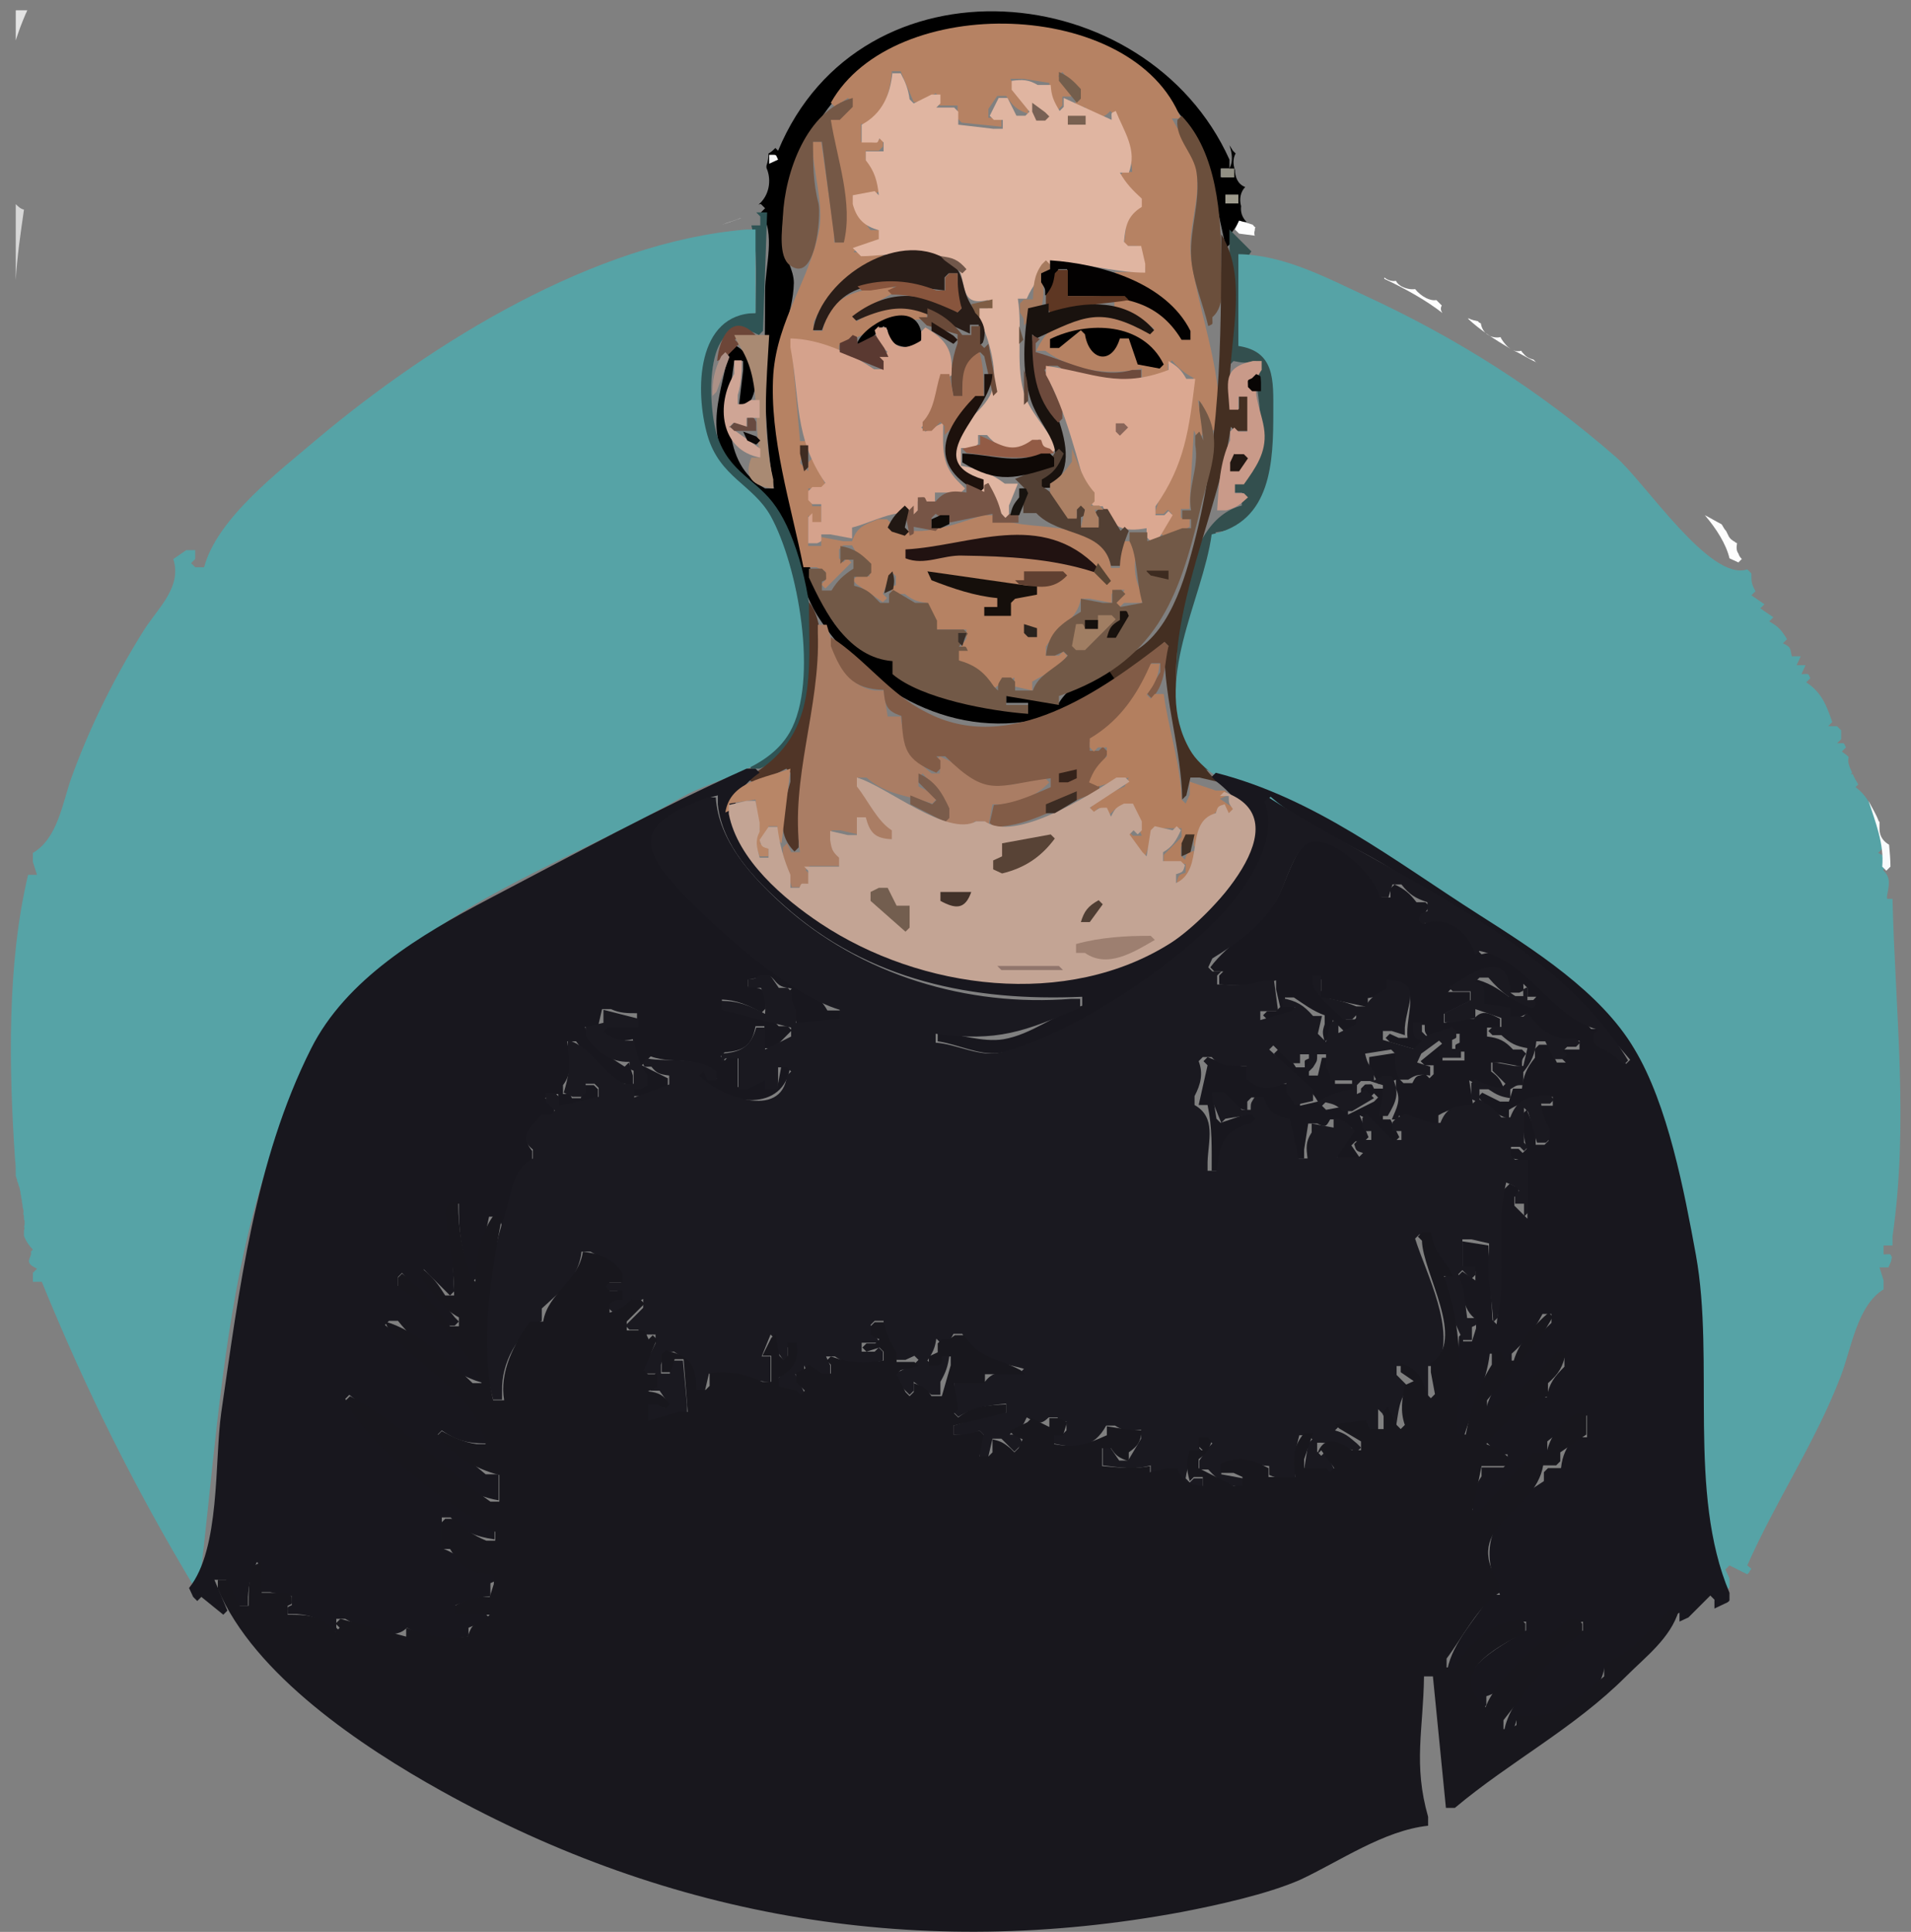 <?xml version="1.0" encoding="utf-8"?>
<!-- Generator: Adobe Illustrator 19.0.0, SVG Export Plug-In . SVG Version: 6.00 Build 0)  -->
<svg version="1.1" id="Layer_1" xmlns:rdf="http://www.w3.org/1999/02/22-rdf-syntax-ns#" xmlns:svg="http://www.w3.org/2000/svg"
	 xmlns="http://www.w3.org/2000/svg" xmlns:xlink="http://www.w3.org/1999/xlink" x="0px" y="0px" width="279px" height="282px"
	 viewBox="-14 335 279 282" style="enable-background:new -14 335 279 282;" xml:space="preserve">
<rect x="-14" y="335" width="279" height="282" fill="#808080" stroke="none"/>
<style type="text/css">
	.st0{fill:#E3E3E3;}
	.st1{fill:#B68263;}
	.st2{fill:#E0B5A1;}
	.st3{fill:#745E4C;}
	.st4{fill:#755846;}
	.st5{fill:#786155;}
	.st6{fill:#796151;}
	.st7{fill:#6B4F3C;}
	.st8{fill:#F5F5F5;}
	.st9{fill:#929084;}
	.st10{fill:#9E9B8D;}
	.st11{fill:#D7D7D7;}
	.st12{fill:#FAFAFA;}
	.st13{fill:#2F5455;}
	.st14{fill:#FDFDFD;}
	.st15{fill:#56A3A6;}
	.st16{fill:#334F4E;}
	.st17{fill:#442F22;}
	.st18{fill:#291D18;}
	.st19{fill:#71574A;}
	.st20{fill:#A67A5E;}
	.st21{fill:#030101;}
	.st22{fill:#5E3723;}
	.st23{fill:#88553D;}
	.st24{fill:#7F5D44;}
	.st25{fill:#19120E;}
	.st26{fill:#6A4A39;}
	.st27{fill:#6D4638;}
	.st28{fill:#22140F;}
	.st29{fill:#D5A28C;}
	.st30{fill:#644E3D;}
	.st31{fill:#A98A73;}
	.st32{fill:#5A3931;}
	.st33{fill:#6D4A3C;}
	.st34{fill:#AC9187;}
	.st35{fill:#A37055;}
	.st36{fill:#CFA595;}
	.st37{fill:#DBA891;}
	.st38{fill:#C99A89;}
	.st39{fill:#5F4538;}
	.st40{fill:#1D110C;}
	.st41{fill:#080504;}
	.st42{fill:#725947;}
	.st43{fill:#674A40;}
	.st44{fill:#886559;}
	.st45{fill:#0B0706;}
	.st46{fill:#925B45;}
	.st47{fill:#3F2C22;}
	.st48{fill:#523F33;}
	.st49{fill:#AB8064;}
	.st50{fill:#0F0906;}
	.st51{fill:#221813;}
	.st52{fill:#775546;}
	.st53{fill:#17130F;}
	.st54{fill:#211813;}
	.st55{fill:#0F0B08;}
	.st56{fill:#A4FEFF;}
	.st57{fill:#211211;}
	.st58{fill:#584433;}
	.st59{fill:#3A2B21;}
	.st60{fill:#150F0B;}
	.st61{fill:#604031;}
	.st62{fill:#3D2B20;}
	.st63{fill:#F9FBFC;}
	.st64{fill:#001E25;}
	.st65{fill:#503527;}
	.st66{fill:#18110D;}
	.st67{fill:#A07E63;}
	.st68{fill:#15100D;}
	.st69{fill:#AA7D64;}
	.st70{fill:#2A231E;}
	.st71{fill:#3A2F29;}
	.st72{fill:#825C47;}
	.st73{fill:#003D44;}
	.st74{fill:#B37F5F;}
	.st75{fill:#003137;}
	.st76{fill:#18171E;}
	.st77{fill:#B88667;}
	.st78{fill:#34221A;}
	.st79{fill:#7A5C4B;}
	.st80{fill:#C3A494;}
	.st81{fill:#3C2C23;}
	.st82{fill:#1A1920;}
	.st83{fill:#584336;}
	.st84{fill:#413126;}
	.st85{fill:#735E4F;}
	.st86{fill:#42322A;}
	.st87{fill:#4E3D33;}
	.st88{fill:#9D7F70;}
	.st89{fill:#90756C;}
	.st90{fill:#18171D;}
	.st91{fill:#006D72;}
	.st92{fill:#002930;}
	.st93{fill:#413F3E;}
</style>
<path class="st0" d="M-10.2,336.9c0.1-0.1,0.1-0.3,0.2-0.4h-1.7v4.4C-11.3,339.6-10.8,338.3-10.2,336.9z"/>
<path d="M167.2,365.1c-0.3-1-0.1-2.1,0.6-2.8c-1.1-0.4-1.5-1.5-1.5-2.5c-0.3-0.8-0.3-1.7,0.1-2.4c-0.1-0.1-0.3-0.3-0.4-0.4
	c-0.2-0.3-0.3-0.5-0.5-0.8c0.6,1.8,0.6,3.5-1.3,4.7v-1.3h1.3v-1.3c-12.1-26.8-53.8-30.4-65.9-1.3l-0.4-0.4c-0.3,0.3-0.6,0.6-1,0.8
	c0,0.6-0.1,1.2-0.3,1.8c0,0.1,0,0.2,0,0.3c0.8,1.8,0.4,4.1-1.2,5.4c0.1-0.1,0.3-0.1,0.4-0.1l0.6,0.6l-0.6,0.6
	c2.2,3,0.6,7.9,0.6,11.5c0,9.5-0.4,19.3,1.3,28.8h-1.3c-6.6-3.6-5.4-12.6-4.5-18.6h1.3v1.3l-0.6,5.1h1.3c2.2-2.9,1-7.8-2.6-9
	c-1.1,7.4-4.4,12.9,1,19.8c1.7,2.2,4.8,2.6,6.1,5.2c2.4,4.7,2.8,10.1,5.6,14.7c7.2,11.3,20.4,18.6,33.9,14.8c3.6-1,6.3-3.7,9.7-5.2
	v-1.3l-0.6-0.6h-1.3c-2.3,1.3-5.1,2.9-6.4,5.1h-1.3c-2.2-0.9-4.1-1.2-6.4-1.3v1.3h3.2v1.3c-5-0.7-18.2-2.3-19.8-7.7
	c-12.3-1.7-12.7-17.9-14.7-26.6c-1.1-4.9-2.9-9.1-2.6-14.3c0.3-4.7,2.8-9.4,2.9-14c0-2-1.4-3.8-1.6-5.8c-0.4-5.3,1.3-10.6,3.8-15.2
	c10.4-20.4,38.3-21.1,52.9-5.1c5.5,6,6.2,13.4,8,21l0.6-0.6v-1.3l1.3-1.9h1.1C167.3,366.7,167.1,365.9,167.2,365.1z"/>
<path class="st1" d="M107.3,350l0.6,0.6l1.9-1.3l0.6,0.6l-3.2,2.6v1.3c0.6,5.8,3,10.9,1.9,16.6h-1.3v-1.3l-1.9-13.4h-1.3
	c0,4,1.7,9.1,1,12.8c-1.4,7.4-6.1,13.1-6.7,21.1c-0.6,9.3,2.6,19.1,4.4,28.2h1.9l1.3,0.6v1.3l-0.6,0.6l0.6,0.6l3.8-3.8l-0.6-0.6
	l-0.6,0.6l-0.6-0.6v-1.3l0.6-0.6h1.3l2.6,4.5h-1.9l-0.6,0.6l0.6,0.6l3.8,2.6l0.6-0.6l-0.6-0.6l1.3-3.2l0.6,0.6v1.3
	c-0.8,0.4-0.6,0.1-0.6,1.3h1.9c1.2,0.9,1.7,1.1,3.2,1.3v1.3l1.3,2.6h1.3h3.2v1.3l-1.3,1.9v1.3l0.6,0.6c2.2,0.7,3.2,1.9,4.5,3.8
	l0.6-0.6l2.6-1.3v1.3l2.6,0.6v-1.3c2-1.2,3.8-1.8,5.1-3.8l-0.6-0.6l-0.6,0.6h-1.9v-1.3c1.6-2.7,4.6-3.9,5.1-7h1.3l3.2,0.6v-1.3
	l0.6-0.6h1.3l-1.3,1.9l0.6,0.6l0.6-0.6h2.6v-1.3c-1.4-2.9-1.1-4.6-0.6-7.7h-1.3h-1.3v1.3v2.6h-1.3c-1-8.1-13.1-4.7-17.3-7.7h-1.3
	c-4.1,1.2-10.8,4.2-14.1,0.6h-1.3c-2,0.8-3.1,1.1-3.8,3.2h-1.3l-3.2-0.6v1.3h-1.9v-1.3v-3.2l0.6,1.3h1.3v-1.3v-1.3h-1.3l-0.6-2.6
	h1.9l0.6-0.6l-1.9-3.8l-0.6,0.6v1.3l-0.6-0.6l-0.6-0.6c0.3-1.3,0.4-1.6,1.3-2.6c-0.4-0.8-0.1-0.6-1.3-0.6l-1.3-14.7h1.3
	c3,0.4,5.5,2.1,8.3,3.2l0.6-0.6l-0.6-0.6h-2.6v-1.3c4.7-2,7.5-3.8,12.8-3.8V380c-3.8-1.2-6.9-0.2-10.2,1.9l-0.6-0.6l0.6-0.6l5.8-3.2
	l-0.6-0.6c-4.9,0.2-9.2,1.1-10.2,6.4h-1.3V382c2.9-6,5.9-7.8,12.2-9l-0.6-0.6l-5.8-0.6l0.6-0.6l3.2-1.3v-1.3h-1.3
	c-1.3-1.7-2.2-2.9-2.6-5.1h1.9h1.3l0.6-0.6v-1.3c-0.4-1.5-0.8-2.2-1.9-3.2V357h1.9l0.6-0.6v-1.3l-1.3,0.6h-1.9v-1.3v-1.3h1.9
	c1.5-2.5,2.4-4.7,2.6-7.7h1.3l1.9,4.5h1.3l1.9-1.3l0.6,0.6l-0.6,0.6l0.6,0.6h2.6v1.9l0.6,0.6l5.8,0.6v-1.3h-1.9v-1.3l1.3-1.9h1.3
	c1,1.5,1.5,2,3.2,2.6v-1.3c-1.2-1.3-1.9-2.3-2.6-3.8h1.9l3.8,0.6v1.3c-0.1,1.3,0.3,1.6,1.3,2.6l0.6-0.6v-1.3h1.3V348l-1.9-1.9
	l0.6-0.6c1.5,1.8,2.1,2.8,1.9,5.1h1.3c1.3,1.3,2.4,2.2,3.8,0.6l0.6,0.6v1.3c2,2,2.4,4.2,2.6,7h-1.3l-0.6,0.6l3.2,3.8l-0.6,0.6h-1.3
	l-0.6,5.8h1.9l0.6,0.6v1.3c0.6,1,0.6,0.8,0.6,1.9h-1.3h-3.2l0.6,0.6c4.8,2,7.8,3.4,10.2,8.3l-0.6,0.6l-0.6-0.6
	c-2.3-3.8-5.2-5.1-9.6-5.1v1.3c2.3,0.7,3.9,1.7,5.8,3.2l-0.6,0.6c-5.6-4.2-13.2-4.7-16.6,2.6h1.3c4,2.9,9.3,3.7,14.1,2.6v1.3
	l3.8-0.6v-1.3l0.6-0.6c1,1.2,1.9,1.9,3.2,2.6l-0.6,0.6c1,7.9-3.2,12-5.1,19.2h1.3l0.6-0.6l0.6,0.6l-1.9,2.6l0.6,0.6h1.3l2.6-1.3
	v-1.3h-1.3v-1.3h1.3v-1.3l0.6-10.2l0.6,1.3l0.6-0.6v-1.3l-0.6-3.8l0.6,0.6l1.3,3.8h1.3v-1.3c0-8.4-3-15.7-4.2-23.7
	c-0.6-4.2,1.4-8.4,0.8-12.8c-0.4-2.9-2.3-5.2-3.6-7.7h1.3C151.5,334.7,116.4,333.8,107.3,350z"/>
<path class="st2" d="M116.3,345.5c-0.3,3.3-1.5,6.1-4.5,7.7v1.3v1.3h1.3c1.2,0,0.9,0.2,1.3-0.6l0.6,0.6v1.3h-2.6v1.3
	c1.3,1.6,1.7,3.1,1.9,5.1l-0.6-0.6l-3.2,0.6v1.3c0.6,2.2,1.7,3.2,3.8,3.8v1.3l-3.8,1.3l0.6,0.6l0.6,0.6c3.8,0,9.2-1.3,12.7,0.4
	c3.7,1.7,0.6,7.2,5.8,6l0.6,0.6l-0.6,0.6h-1.3v1.3c1.4,2.9,3.2,8.5,1.6,11.5c-1.7,3.1-5.4,4.4-5.4,8.3c0.1,3.3,5.9,6.5,7.6,9.6
	l0.6-0.6v-1.3l1.3-3.2h-1.9c-2-1.5-3.8-2.2-6.4-2.6v-1.3v-1.3h1.9l0.6-0.6v-1.3h1.3c2.5,2.9,4.5,2.4,7.7,0.6v1.3c1.2,0,1,0,1.9,0.6
	l0.6-0.6c-1.3-2.8-4.2-5.4-4.9-8.4c-1.1-4.2-0.1-9-0.8-13.4h1.3c3.6-8.1,9.5-3.8,17.3-3.8v-1.3l-0.6-2.6h-1.9l-0.6-0.6
	c0.2-2.3,0.5-3.8,2.6-5.1V364c-1.3-1.2-2.3-2.2-3.2-3.8h1.3c1.3-3.3-0.7-6-1.9-9c-0.8,0.4-0.6,0.1-0.6,1.3l-7-3.2v1.3l-0.6,0.6
	c-0.9-1.5-1.2-2.2-1.3-3.8h-1.9c-1.4-0.8-2.2-0.8-3.8-0.6v1.3l2.6,3.2l-0.6,0.6h-1.3l-1.3-2.6h-1.3l-1.3,2.6l0.6,0.6h1.3v1.3H131
	l-5.1-0.6v-1.9l-0.6-0.6h-2.6l0.6-0.6v-1.3H122l-2.6,1.3l-0.6-0.6c-0.2-1.5-0.6-2.5-1.3-3.8H116.3z"/>
<path class="st3" d="M140.6,345.5v1.3l2.6,3.2l0.6-0.6V348C142.7,346.8,142.1,346.2,140.6,345.5z"/>
<path class="st4" d="M104.7,355.7h1.3l1.9,14.7h1.3c1.4-5.8-1-12.2-1.9-17.9h1.3l1.9-1.9v-1.3c-6.7,1.8-9.9,10.8-10.2,17.3
	c-0.1,1.9-0.7,5.8,1,7.1c3.8,2.9,4.6-7.2,4.2-9C104.7,361.7,104.7,358.8,104.7,355.7z"/>
<path class="st5" d="M136.7,350v1.3l0.6,1.3h1.3l0.6-0.6l-0.6-0.6L136.7,350z"/>
<path class="st6" d="M141.9,351.9v1.3h2.6v-1.3H141.9z"/>
<path class="st7" d="M158.5,351.9l-0.6,0.6c-0.3,2.8,2.4,4.9,2.8,7.7c0.6,4.2-1,8.1-0.8,12.2c0.1,3.2,1.8,7.1,2.5,10.2
	c0.8-0.4,0.6-0.1,0.6-1.3c2-1.7,1.3-5.2,1.3-7.7C164.3,366.5,163.7,357.3,158.5,351.9z"/>
<path class="st8" d="M98.3,357.6v1.3l1.3-0.6C99.2,357.5,99.5,357.6,98.3,357.6z"/>
<path class="st9" d="M164.3,359.6v1.3h1.9v-1.3H164.3z"/>
<path class="st10" d="M164.9,363.4v1.3h1.9v-1.3H164.9z"/>
<path class="st11" d="M-11.7,364.8v11.1c0.2-3.5,0.7-6.8,1.2-10.3C-11,365.5-11.4,365.1-11.7,364.8z"/>
<path class="st12" d="M94.2,366.8c-0.1,0.1-1.3,0.5-2.8,1C92.4,367.4,93.3,367.2,94.2,366.8C94.3,366.8,94.2,366.8,94.2,366.8z"/>
<path class="st13" d="M96.4,366l0.6,0.6v1.3h-1.3c1,4.2,0.6,8.5,0.6,12.8h-1.3c-8.2,0.3-7.4,13.4-5.6,19.2c1.8,5.7,5.8,6.3,8.6,10.4
	c5.7,8.3,8.5,30.8-2.4,35.6v1.3h1.3c11.6-4.5,8.3-29.8,2.4-38.2c-2.8-4.1-6.8-4.9-8.6-10.4c-1.5-4.8-1.9-18.9,6.1-14.7l0.6-0.6
	l0.6-17.3H96.4z"/>
<path class="st14" d="M169.2,368.6L169.2,368.6c0-0.2,0-0.3,0.1-0.4c-0.2-0.1-0.3-0.3-0.4-0.4c-0.6-0.2-1.3-0.4-2-0.6l-0.6,1.3
	l0.6,0.6c0.7,0.1,1.5,0.2,2.3,0.3C169.1,369.2,169.1,368.9,169.2,368.6z"/>
<path class="st14" d="M206.1,385.6c-0.4-0.4-0.7-0.8-1-1.3v-0.1c-1.3,0.3-2.7-0.5-2.9-2c-0.2-0.1-0.3-0.1-0.4-0.3
	c-0.4-0.1-1-0.2-1.3-0.4c-0.1,0-0.1,0-0.2,0c1.8,1.7,4,3.1,6.2,4.4C206.4,385.8,206.2,385.7,206.1,385.6z"/>
<path class="st14" d="M196.6,380.7L196.6,380.7c-0.3-0.4-0.3-0.8-0.1-1.1c-0.3-0.3-0.5-0.5-0.8-0.8c-0.5,0.1-1.1-0.1-1.5-0.3
	c-0.6-0.3-1.2-0.8-1.6-1.3c-0.7,0.1-1.4-0.1-2-0.4c-0.3-0.2-0.6-0.4-0.8-0.8c-0.6,0.1-1.2-0.1-1.7-0.5c0,0.1,0,0.1,0,0.2
	C191.3,377.2,194.3,378.9,196.6,380.7z"/>
<path class="st14" d="M239.6,414.3c-0.1-0.1-0.3-0.1-0.3-0.2c-0.4-0.2-0.8-0.5-1-1c-0.1-0.2-0.2-0.4-0.3-0.6
	c-0.3-0.3-0.4-0.6-0.6-0.9l-0.1-0.1c-0.8-0.4-1.6-0.9-2.4-1.3c1.7,2,3.1,4.2,3.6,6.3l1.3,0.6l0.5-0.5c-0.3-0.3-0.4-0.5-0.5-0.8
	C239.5,415.4,239.5,414.9,239.6,414.3z"/>
<path class="st14" d="M206.9,386.1c1.2,0.6,2.4,1.3,3.6,1.9l0,0c-0.3-0.1-0.4-0.3-0.6-0.5c-0.4-0.1-1-0.3-1.4-0.8
	c-0.2-0.2-0.3-0.3-0.4-0.5C207.7,386.3,207.3,386.3,206.9,386.1z"/>
<path class="st15" d="M98.5,410.3c-2.6-4.6-7.4-5.6-9.2-11.7c-1.9-6.6-1.6-17.8,7-17.9v-12.2h-1.3C72.8,370.3,49.1,385,32.4,399
	c-5.5,4.7-14.7,11.6-16.6,18.8h-1.3l-0.6-0.6l0.6-0.6v-1.3h-1.3l-1.9,1.3c1.3,4.1-2.2,7.1-4.3,10.4c-4.2,6.7-7.9,14.1-10.6,21.6
	c-1.3,3.7-2,8.8-5.6,10.9v1.3l0.6,1.9h-1.3c-3.1,13-2.8,28.3-1.9,41.6c0.1,0.6,0.1,1.5,0.1,2.4c0.1,0.1,0.1,0.2,0.1,0.3
	c0.1,0.1,0.1,0.3,0.1,0.4c0.1,0.2,0.2,0.4,0.2,0.6c0.1,0.2,0.2,0.4,0.2,0.7c0.1,0.2,0.1,0.4,0.1,0.6c0.1,0.2,0.1,0.4,0.1,0.6
	c0.1,0.2,0.1,0.4,0.1,0.6c0.1,0.3,0.1,0.5,0.1,0.7c0.1,0.3,0.2,0.6,0.1,1c0.1,0.2,0.1,0.4,0.1,0.6c0,0.1,0,0.1,0,0.2
	c0.1,0.1,0.1,0.2,0.1,0.3c0,0.1,0,0.1,0,0.2c0,0.1,0,0.1,0,0.1c0,0.2,0,0.3-0.1,0.4c0.1,0.2,0.1,0.4,0,0.6c0,0.1,0,0.2,0,0.3
	c0,0.1,0,0.3,0,0.4c0,0.1,0,0.1,0,0.1c0.3,0.8,0.8,1.5,1.3,2l-0.3,0.3c0.1,0.3,0,0.6-0.2,1c0,0.1,0,0.2-0.1,0.3
	c0.1,0.6,0.3,0.7,1.2,1.2l-0.6,0.6v1.3h1.3c6.5,15.9,13.5,30,22.4,44.8l0.6-0.6c3.7-29.5,4.3-69.8,28.2-90.8
	c11.8-10.4,28.7-16.3,42.2-24.1c5.1-2.9,12.5-3.8,15.8-9.5C105.6,434.4,102.5,417.5,98.5,410.3z"/>
<path class="st16" d="M165.5,368.5v19.8l0.6-0.6c1.4,0.3,1.8,0.3,3.2,0l0.6,0.6l-1.3,0.6v1.3l0.6-0.6c1,5.9,2,11.9-3.2,16v1.3h1.3
	l0.6,0.6c-0.8,0.4-0.6,0.1-0.6,1.3c-9.2,2.3-9.7,20-9.6,28.2c0,4.9,0.8,10,6.4,10.9l-0.6-0.6c-9.9-10.9-1-22.5,0-34.6
	c9.2-1,9-10.8,9-17.9c0-4.6,0.6-9.2-5.1-9.6v-1.3c0-3.7-1-9.1,1.3-12.2l-0.6-0.6L165.5,368.5z"/>
<path class="st17" d="M164.3,369.2c0,15.9-0.1,31.2-4.4,46.7c-1.7,6.3-4.7,14.7-12.2,15.4v1.3l1.3,1.9c3.1-1.2,4.9-3.4,7-5.8
	l0.6,0.6l-0.6,0.6c0,7.5,2.5,14.6,2.6,21.8l0.6-0.6l0.6-2.6h1.3l2.6,0.6l-0.6-0.6c-12.6-13.7,0.5-35.4,2.6-51.2l0.6,0.6h1.9v-1.3
	v-3.8h-1.3v1.9h-1.3v-1.3C165,385.8,168.6,376.1,164.3,369.2z"/>
<path class="st18" d="M104.7,383.2h1.3c3-8.8,10.9-6.6,17.9-5.8v-1.9l0.6-0.6h1.3v1.3c-0.2,1.7-0.1,2.3,0.6,3.8l-0.6,0.6
	c-5.2-3.3-10.4-3.3-15.4,0.6l0.6,0.6c7.6-3.5,9.5-1.2,16.6,1.9v-1.3h1.3v3.2l0.6-0.6c1-2.8-1.2-4.1-2.2-6.4
	c-0.9-1.9-0.6-3.8-2.4-5.2C117.9,367.9,105.9,375.5,104.7,383.2z"/>
<path class="st15" d="M261.5,465.8c0.3-1.7,0.6-2.7-0.6-3.8l0.6-0.6c-0.3-1.3-0.1-1.3-1.3-1.9l0.6-0.6c-0.1-0.7-0.2-1.4-0.4-2.2
	c0-0.1,0-0.1,0-0.1c-0.5-2.6-1.4-5.2-3.5-6.7l0.4-0.4c-0.3-0.5-0.6-1-0.8-1.5h-0.3l0.2-0.2c-0.1-0.3-0.3-0.6-0.4-1
	c-0.2-0.5-0.2-0.9-0.1-1.3c-0.3-0.3-0.6-0.5-1-0.8l0.6-0.6c-0.4-0.8-0.1-0.6-1.3-0.6l0.6-0.6v-1.3l-0.6-0.6h-1.3l0.6-0.6
	c-0.8-2.4-1.6-4.4-3.8-5.8l0.6-0.6c-0.4-0.8-0.1-0.6-1.3-0.6l0.6-1.3h-1.3l0.6-1.3h-1.3c-0.3-1.3-0.1-1.3-1.3-1.9l0.6-0.6
	c-0.8-1.3-1.2-1.8-2.6-2.6l0.6-0.6l-1.9-1.3l0.6-0.6l-1.9-1.3l0.6-0.6c-0.6-1.1-0.6-1.3-0.6-2.6l-0.6-0.6
	c-5.4,1.9-15-12.8-19.2-16.4c-11.1-9.7-23.1-17.3-36.5-23.5c-5.8-2.7-12-6-18.6-6.1v13.4c5.4,0.8,5.1,5.1,5.1,9.6
	c0,7.2-0.2,16.1-9,17.9c-1.3,9.6-8.8,21.6-3.2,31.4c3.3,5.9,16.4,9.5,22.4,12.4c10.9,5.4,22.1,13.6,31.4,21.5
	c4.1,3.5,8.8,7.2,11.2,12.2c8.1,16.8,8.1,35.1,9.9,53.1c0.6,6.3-0.3,18.6,3.3,23.7l0.6-0.6v-1.3l-0.6-1.3l0.6-0.6l2.6,1.3l0.3-0.3
	c0,0,0,0,0-0.1c0.1-0.1,0.2-0.3,0.3-0.4l-0.6-0.5c4.1-9.3,9.9-17.9,13.6-27.5c1.6-4.1,2.4-10.4,6.3-12.8v-1.3l-0.6-1.9h1.3l0.4-0.9
	c0-0.2,0.1-0.4,0.1-0.6c-0.3-0.6-0.1-0.4-1.2-0.4v-1.3h1.3v-1.3c2.4-16.6,0.4-32.8,0-49.3H261.5z"/>
<path class="st19" d="M123.3,372.4l0.6,0.6l2.6,1.9l0.6-0.6C125.9,372.9,125.1,372.6,123.3,372.4z"/>
<path class="st20" d="M138.7,373l-0.6,0.6c-1.2,1.7-1.2,3.1-1.3,5.1h-1.3l-0.6,0.6v1.3c0.6,1,0.6,0.8,0.6,1.9l0.6-0.6v-1.3l0.6-0.6
	h1.3c0.5-1.9,0.4-3.2,0-5.1h1.3v-1.3L138.7,373z"/>
<path class="st21" d="M139.3,373v1.3l-1.3,0.6v1.3c0.6,1,0.6,0.8,0.6,1.9h1.3l0.6-3.8h1.3v1.3v2.6h1.3c6.3,0,11.8,0.4,15.4,6.4h1.3
	v-1.3C156.3,376.3,146.8,373.5,139.3,373z"/>
<path class="st22" d="M140.6,374.3l-0.6,0.6c-0.2,1.5-0.4,2-1.3,3.2v1.3l0.6,1.3h1.3c3.3-1.4,6.8-1.3,10.2-1.9l-0.6-0.6h-8.3v-1.9
	v-1.9H140.6z"/>
<path class="st23" d="M124.6,374.9l-0.6,0.6v1.9h-1.3c-3.6-1.5-7.7-1.8-11.5-0.6l0.6,0.6h1.3l3.8-0.6l-1.3,0.6l0.6,0.6
	c3.7,0,6.3,1.1,9.6,2.6l0.6-0.6c-0.5-1.8-0.6-3.3-0.6-5.1H124.6z"/>
<path class="st24" d="M127.8,379.4l0.6,1.3l0.6,0.6V380h1.9v-1.3L127.8,379.4z"/>
<path class="st25" d="M136.1,380c-0.6,4.4-1,9.1,0.4,13.4c1.4,4.4,6.3,7.6,1.5,11.5v1.3h1.3c6.4-4.7-2.6-15.5-2.6-22.4l0.6,0.6
	c7.1-3.3,9.3-4.7,16.6-0.6l0.6-0.6c-4-4.7-10-4.3-15.4-2.6v-1.3L136.1,380z"/>
<path class="st26" d="M121.4,380v1.3h-1.3l0.6,0.6l0.6,0.6l4.5,1.3v1.3c-0.9,2.5-1.2,5.1-0.6,7.7h1.3v-1.3c0.2-2.4,0.7-3.6,2.6-5.1
	l0.6,0.6l1.3,5.8l0.6-0.6l-1.3-7l-0.6,0.6l-0.6-0.6v-2.6h-1.3v1.3h-1.3C125,382,123.6,380.9,121.4,380z"/>
<path d="M111.1,385.2h1.3l2.6-2.6l0.6,0.6v1.3c1.7,1.7,6.1,1.9,4.7-1.7C118.7,378.8,112,382.5,111.1,385.2z"/>
<path class="st27" d="M90.7,387.7l1.3-0.6l1.9-1.9l-0.6-0.6l0.6-0.6h1.3l0.6,0.6l0.6-0.6C93,380.4,91,384.2,90.7,387.7z"/>
<path class="st28" d="M122,382v1.3l3.2,1.9l0.6-0.6l-0.6-0.6L122,382z"/>
<path class="st29" d="M114.3,382.6l-0.6,0.6c0.4,1.5,0.8,2.1,1.9,3.2l-1.3,0.6l0.6,1.9h-1.3c-3.5-2.4-7.9-4.4-12.2-4.5v1.3
	c1.4,7.4,0.5,13.2,5.1,19.8l-0.6,0.6h-1.3l-0.6,0.6v1.3l0.6,0.6h1.3v2.6h-1.3v-1.3l-0.6,0.6v3.8h1.3c0.8-0.4,0.6-0.1,0.6-1.3h1.3
	l3.2,0.6V412c2.6-0.6,6.6-2.9,9-1.9l0.6-0.6v-1.3l0.6-0.6l0.6,0.6h1.3v-1.3h3.8l0.6-0.6l-0.6-0.6c-3-2.8-2.6-5.2-2.6-9l-2.6,1.3
	l-0.6-0.6l0.6-0.6c1.8-2.4,0.9-5.3,3.8-7c0.3-3.6-0.7-5.2-3.8-7l-0.6,0.6v1.3c-2.7,1.7-4.2,1.2-5.1-1.9H114.3z"/>
<path class="st30" d="M134.8,382.6v1.3v1.3l0.6-0.6L134.8,382.6z"/>
<path d="M139.3,384.5v1.3h1.3l3.2-2.6l0.6,0.6c0.6,3.8,3.9,4.6,5.1,0.6h1.3l1.3,3.8l3.2,0.6l0.6-0.6
	C152.9,382,144.8,381.8,139.3,384.5z"/>
<path class="st31" d="M93.2,383.9l0.6,1.3c3.5,5.2,2.1,10.9,3.2,16.6h-1.3c-1.2,2.9,0.3,4.2,3.2,4.5V405c-1.7-7.1-1-14-0.6-21.1
	h-1.3H93.2z"/>
<path class="st32" d="M110.5,383.9l-0.6,0.6l-1.3,0.6v1.3l6.4,2.6v-1.3l-0.6-0.6h1.3l-0.6-1.3l-1.3-1.9l-2.6,1.3
	C111.1,383.9,111.3,384.3,110.5,383.9z"/>
<path class="st33" d="M136.7,383.9c0,4.9,0.3,9.2,3.8,12.8l0.6-0.6v-1.3l-2.6-5.8l0.6-0.6h1.3c4.1,2.8,7.4,3.1,12.2,1.9V389h-1.3
	c-4.9,1.4-9.4-1.3-14.1-2.6v-1.3l0.6-0.6L136.7,383.9z"/>
<path class="st34" d="M91.9,386.4l-0.6,0.6c-1,2-1.3,3.5-1.3,5.8l0.6-0.6l1.9-5.1L91.9,386.4z"/>
<path class="st35" d="M126.5,392.8h-1.3l-0.6-3.2h-1.3c-0.8,2.5-0.8,5.1-2.6,7v1.3h1.3l1.3-1.3l0.6,0.6v1.3l0.6-0.6l0.6-0.6
	c1-2,2.5-3.5,4.5-4.5v-1.3c0-1.8-0.1-3.4-0.6-5.1C126.4,387.9,126.5,390,126.5,392.8z"/>
<path class="st36" d="M93.2,387.7v1.9c-2.7,4.4-2.1,11.1,3.8,12.2v-1.3l-4.5-3.2l0.6-0.6l0.6,0.6h1.3V396h1.9v-1.3v-1.3h-1.3
	c-1,0.6-0.8,0.6-1.9,0.6v-1.3c0.5-1.7,0.6-3.3,0.6-5.1H93.2z"/>
<path class="st37" d="M156.6,387.7v1.3c-7.3,2.8-10.9,0.4-17.9-0.6v1.3c2.9,5.1,4.7,12.8,6.4,18.6l0.6,0.6h1.3
	c1.3,3.2,3.1,3.8,6.4,3.2v1.3l0.6,0.6l1.3-0.6l1.9-3.2l-0.6-0.6l-0.6,0.6h-1.3v-1.3c4.3-6.1,4.9-11.3,5.8-18.6h-1.3
	C158.4,388.9,157.9,388.5,156.6,387.7z"/>
<path class="st38" d="M165.5,394.8h1.3v-1.9h1.3v1.3v3.8h-1.3l-0.6-0.6l-0.6,0.6v1.3c-1.5,3-1.7,6.9-1.9,10.2h1.3
	c1.5-0.4,2-0.8,3.2-1.9l-0.6-0.6h-1.3v-1.3h1.3c1.7-2.4,3.3-4.6,3-7.7c-0.3-3.1-2.4-6.3-0.4-9v-1.3h-1.3
	C164.3,388.7,165.3,390.9,165.5,394.8z"/>
<path class="st39" d="M135.5,389v5.1l0.6-0.6C136.1,391.9,136.1,390.5,135.5,389z"/>
<path class="st40" d="M129.7,389.6v3.2h-1.3c-5.2,5.3-6.7,10.3,0.6,14.1l0.6-0.6V405c-9.6-2.9,1.1-9.7,1.3-15.4H129.7z"/>
<path class="st41" d="M169.4,389.6l-0.6,0.6c-0.8,0.4-0.6,0.1-0.6,1.3l0.6,0.6h1.3v-1.3C170,389.7,170.2,390,169.4,389.6z"/>
<path class="st42" d="M161.1,393.5v1.3l0.6,4.5l-0.6-1.3l-0.6,0.6v1.3c0.6,3.5-1.2,6.3-0.6,9.6h-1.3v1.3h1.3v1.3h-1.3l-5.1,1.9v-1.3
	h-2.6v1.3c1.2,2.2,1,6.2,1.9,9l-3.2,0.6l-0.6-0.6l1.3-1.3l-0.6-0.6h-1.3v1.9H147l-3.2-0.6v1.9c-2.9,1.8-4.7,2.9-5.1,6.4h1.3l1.3-0.6
	l0.6,0.6c-1.7,1.9-4.3,2.7-5.1,5.1h-1.3h-1.3v-1.3l-0.6-0.6h-1.3c-0.6,1-0.6,0.8-0.6,1.9l-0.6-0.6c-1.4-2.1-2.7-3.1-5.1-3.8V430h1.3
	c-0.4-0.8-0.1-0.6-1.3-0.6l1.3-1.9l-0.6-0.6h-1.3h-2.6v-1.3l-1.3-2.6h-1.9l-3.2-1.9l-0.6,0.6v1.3h-1.3l-0.6-0.6
	c-1-1.1-1.7-1.5-3.2-1.9v-1.3h1.9l0.6-0.6v-1.3c-1.5-1.5-2.4-2.2-4.5-2.6v1.3v1.3l0.6-0.6h1.3v1.3c-1.5,1-2.3,1.7-3.2,3.2H106v-1.3
	c0.8-0.4,0.6-0.1,0.6-1.3l-0.6-0.6h-1.9v1.3c2.4,5.2,5.8,11.7,12.2,12.2v1.9c4.2,3.6,14.3,5.4,19.8,5.8v-1.3h-3.2v-1.3l7.7,1.3v-1.3
	c14.1-4.9,17.5-14,20.7-27.5C162.7,403.1,165,398.9,161.1,393.5z"/>
<path class="st43" d="M95.1,396v1.3l-1.9-0.6l-0.6,0.6l0.6,0.6h3.2v-1.3C96,395.9,96.3,396,95.1,396z"/>
<path class="st44" d="M148.9,396.7v1.3l0.6,0.6l0.6-0.6l0.6-0.6l-0.6-0.6H148.9z"/>
<path class="st45" d="M94.5,398l0.6,1.3l1.3,0.6l0.6-0.6l-0.6-0.6L94.5,398z"/>
<path class="st46" d="M129.1,398.6v1.3l-2.6,0.6l0.6,0.6c4.7,0.6,8.1,1.2,12.8,0l-0.6-0.6c-1-0.3-1-0.3-1.3-1.3h-1.3
	C133.7,401.4,132.2,399.9,129.1,398.6z"/>
<path class="st47" d="M102.8,399.9v1.3l0.6,2.6l0.6-0.6v-3.2H102.8z"/>
<path class="st48" d="M140.6,400.5l-0.6,0.6c-1.3,2.2-3.5,2.8-5.8,3.8l0.6,0.6l0.6,0.6l0.6,0.6l-0.6,0.6v2.6h1.9
	c3.3,3.5,9.8,2.3,10.9,7.7h1.3c0.1-1.9,0.6-3.4,1.3-5.1l-0.6-0.6l-0.6,0.6l-1.9-3.2h-1.3l-0.6,0.6l0.6,0.6v1.3h-1.3h-1.3v-1.3
	c0.8-0.4,0.6-0.1,0.6-1.3l-0.6-0.6l-0.6,0.6v1.3h-1.3c-0.9-2-1.9-3.4-3.8-4.5V405c1.8-1,2.4-1.9,3.2-3.8L140.6,400.5z"/>
<path class="st49" d="M142.5,400.5v1.9c-1,1.4-1.7,2.3-3.2,3.2v1.3l2.6,3.8h1.3v-1.3l0.6-0.6l0.6,0.6l-0.6,2.6h1.3h1.3v-1.3
	l-0.6-1.3h1.3l-0.6-0.6h-1.3l0.6-0.6v-1.3C144,404.9,143.5,402.8,142.5,400.5z"/>
<path class="st50" d="M126.5,401.2v1.3c5.2,3.2,8,2.3,13.4,0.6v-1.3l-0.6-0.6H138C134.1,402.8,130.5,401.3,126.5,401.2z"/>
<path class="st51" d="M166.2,401.2l-0.6,1.3v1.3h1.3l1.3-1.9l-0.6-0.6H166.2z"/>
<path class="st52" d="M127.1,405.6v1.3c-1.9-0.3-3.2-0.3-4.5,1.3h-1.3c-0.4-0.8-0.1-0.6-1.3-0.6v1.9l-0.6,0.6v-1.3l-0.6,0.6
	l-0.6,0.6l0.6,3.2c0.8-0.4,0.6-0.1,0.6-1.3l3.2,0.6l0.6-0.6H122v-1.3l0.6-0.6l1.9,1.3l6.4-1.3v1.3h3.8v-1.3h-1.3l-0.6,0.6l-0.6-0.6
	c-0.4-1.7-1-2.9-1.9-4.5c-0.8,0.4-0.6,0.1-0.6,1.3L127.1,405.6z"/>
<path class="st53" d="M134.8,406.3v1.3c-0.8,1-1,1.3-1.3,2.6h1.3l1.3-3.2C135.7,406.1,136,406.3,134.8,406.3z"/>
<path class="st54" d="M115.6,412l0.6,0.6l1.9,0.6l0.6-0.6l-0.6-0.6l0.6-2.6l-0.6-0.6C116.9,409.9,116.3,410.5,115.6,412z"/>
<path class="st55" d="M122,410.8v1.3h1.3l1.3-0.6v-1.3h-1.3L122,410.8z"/>
<path class="st56" d="M235.3,412l0.6,0.6L235.3,412z"/>
<path class="st57" d="M118.2,415.2v1.3c2.8,1.1,5.4-0.5,8.3-0.4c6.5,0.1,13,0.4,19.2,2.4l0.6-0.6
	C138.1,409.3,127.6,414.7,118.2,415.2z"/>
<path class="st58" d="M146.3,417.2l-0.6,1.3l1.9,1.9l0.6-0.6L146.3,417.2z"/>
<path class="st59" d="M116.3,418.4l-0.6,0.6l-0.6,2.6l1.3-0.6C116.6,419.8,116.6,419.6,116.3,418.4z"/>
<path class="st60" d="M121.4,418.4l0.6,1.3c3.1,1.2,6.3,2.3,9.6,2.6v1.3h-1.9v1.3h1.3h2.6v-1.9l0.6-0.6l3.2-0.6v-1.3h-1.3
	L121.4,418.4z"/>
<path class="st61" d="M135.5,418.4v1.3h-1.3l0.6,0.6c2.9,0.4,4.9,0.9,7-1.3l-0.6-0.6h-1.3H135.5z"/>
<path class="st62" d="M153.4,418.4l0.6,0.6l2.6,0.6v-1.3H153.4z"/>
<path class="st63" d="M260.4,456c0-0.4,0-0.7,0-1c0-0.1-0.1-0.1-0.1-0.1c-0.4-1.1-1-2-1.5-3c1,3.1,2.3,6.3,2,9.6l0.6,0.6l0.6-0.6
	c0-1-0.1-2.1-0.2-3.2C261.1,457.9,260.4,457.2,260.4,456z"/>
<path d="M241.7,419.7l0.6,0.6L241.7,419.7z"/>
<path class="st64" d="M242.3,421l0.6,0.6L242.3,421z"/>
<path class="st65" d="M104.1,422.9c0,10.5,1.4,19.8-9,25.6l0.6,0.6h1.3l3.8-1.9l0.6,0.6v1.3c-1,3.6-2.3,7.4,0.6,10.2l0.6-0.6v-1.3
	c-0.1-8.2,2-15.6,2.8-23.7C105.9,430.4,106.3,425.6,104.1,422.9z"/>
<path d="M243.6,422.9l0.6,0.6L243.6,422.9z"/>
<path class="st66" d="M149.5,424.2v1.3c-1.3,0.8-1.5,1.1-1.9,2.6h1.3l1.9-3.2C150.4,424,150.7,424.2,149.5,424.2z"/>
<path class="st67" d="M146.3,424.8v1.3l-0.6,0.6h-1.3c-0.4-0.8-0.1-0.6-1.3-0.6l-0.6,3.2l0.6,0.6h1.3l4.5-4.5l-0.6-0.6H146.3z"/>
<path d="M244.9,424.8l0.6,0.6L244.9,424.8z"/>
<path class="st68" d="M144.4,425.5v1.3h1.9v-1.3H144.4z"/>
<path class="st69" d="M105.4,426.1v1.3c0.4,10.9-4.1,21.3-2.6,32h-1.3l-0.6-1.3l-0.6,0.6v1.3l1.3,4.5h1.3l1.3-0.6v-1.3l-0.6-0.6
	l0.6-0.6h4.5V460c-1-1.3-1.2-2.2-1.3-3.8h1.3l2.6,0.6v-1.9l0.6-0.6l0.6,0.6c0.7,2.2,1.5,2.9,3.8,2.6v-1.3c-2-1.9-3.9-5.1-5.1-7.7
	h1.3c3,2.6,6.1,2.6,9.6,3.8l0.6-0.6c-0.9-1-1.3-1.3-2.6-1.9v-1.3l0.6-0.6c2,2.2,3.5,4,3.2,7l0.6,0.6c1.7,0.3,2.7,0.6,3.8-0.6h1.3
	c1,1.2,1.7,1.2,3.2,1.3l-0.6-0.6h-1.9l0.6-3.2h1.3c2.8-0.3,5.1-1.2,7-3.2l-0.6-0.6h-1.3c-7.9,2.6-7.5-0.3-14.1-3.2l-0.6,0.6l0.6,0.6
	v1.3H122c-3.4-2.8-3.9-3.8-4.5-8.3h-1.9l-0.6-3.8h-1.3c-4.8-0.8-5.8-5.6-7-9.6H105.4z"/>
<path class="st70" d="M135.5,426.1v1.3l0.6,0.6h1.3v-1.3L135.5,426.1z"/>
<path class="st71" d="M125.9,427.4v1.3l0.6,0.6l0.6-1.9H125.9z"/>
<path class="st72" d="M107.3,428v1.3c1.6,4.1,3.1,6.3,7.7,6.4c0.2,2.2,0.4,3.1,2.6,3.8c0.3,4.9,0.5,6.3,5.1,8.3l0.6-0.6V446
	l-0.6-0.6h1.3c6.3,6.2,7.4,4.2,15.4,3.2v1.3c-2.8,1.2-5.3,2.4-8.3,2.6l-0.6,2.6l0.6,0.6c5.8-0.1,10-3.6,15.4-5.1v-1.3
	c-0.8-1.7,0.5-2.8,1.3-4.5L147,444l-0.6,0.6h-1.3v-1.3c4-2.8,7.7-6.6,9-11.5h1.3v1.3l-1.9,3.2l0.6,0.6l0.6-0.6
	c1.5-2.1,1.3-4.5,1.9-7l-0.6-0.6c-9,7-22.6,16.8-34.9,10.2C115.9,436.3,112.2,431.1,107.3,428z"/>
<path class="st73" d="M248.1,430l0.6,0.6L248.1,430z"/>
<path class="st74" d="M154,431.9l-0.6,1.3c-1.9,4-4.4,7.3-8.3,9.6v1.3l0.6,0.6l0.6-0.6h1.3v1.3c-1.3,1.2-2,2.1-2.6,3.8l1.3,0.6
	l4.5-1.3l-0.6,1.3c-2,0.9-3.6,1.6-5.1,3.2l0.6,0.6l0.6-0.6h1.3v1.3l0.6-0.6l0.6-0.6l2.6-0.6v1.3l1.3,3.2h-1.3l-0.6-0.6v1.3l1.9,2.6
	l0.6-0.6l1.3-3.8h1.3h2.6v1.3l-2.6,2.6v1.3h3.2v1.3c-1,0.3-1,0.3-1.3,1.3l0.6,0.6h1.3c0.5-1.7,0.6-3.3,0.6-5.1c-1,0.3-1,0.3-1.3,1.3
	l-0.6-0.6v-1.3c0.8-0.4,0.6-0.1,0.6-1.3h1.3v1.3l0.6-0.6c0.6-2.2,1.7-3.5,3.2-5.1l0.6,1.3h1.3v-1.3l-1.9-1.3l1.3-0.6l-0.6-0.6h-1.3
	l-3.8-1.3v1.9l-0.6,1.3l-0.6-0.6c-0.1-5-1.9-10.2-2.6-15.4h-1.3L154,437l-0.6-0.6c1.2-1.5,1.7-2.6,1.9-4.5H154z"/>
<path d="M253.2,438.9l0.6,0.6L253.2,438.9z"/>
<path class="st75" d="M255.1,444l0.6,0.6L255.1,444z"/>
<path class="st76" d="M238.2,568.9c0.1-0.1,0.2-0.1,0.3-0.3v-1.1c-6.2-14.7-2.1-33.8-4.9-49.3c-1.7-9.3-4.1-22-9-30.1
	c-4.9-8.3-14.7-14.5-22.7-19.6c-12.4-7.9-23.9-17-38.4-20.7l-0.6,0.6l0.6,0.6c12.1,9.2-1.3,21.1-11.5,25.7
	c-14.7,6.7-33,3.3-46.1-5.6c-6.9-4.7-18.8-14.6-9-21.3l-0.6-0.6h-1.3c-12.9,5.8-25.2,12.5-37.8,19.1c-9.7,5.1-20.7,11.6-25.8,21.8
	c-8.2,16.3-10.5,35.3-13.1,53.1c-1,7.1-0.1,19.9-4.7,25.6l0.6,1.3l0.6,0.6l0.6-0.6l3.2,2.6l0.6-0.6l-1.9-4.5H19l1.9,3.8h1.3v-1.3
	c0.1-1.9,0.5-3.4,1.3-5.1l0.6,0.6v3.8h1.3l3.2,0.6v1.3c-0.8,0.4-0.6,0.1-0.6,1.3h1.3c2.4,0.2,3.6,0.7,5.1,2.6h1.3l-0.6-0.6v-1.3h1.3
	c2.2,1.3,7,3.5,9,1.3c3.6,2,5.1,1.8,9,1.3v-1.3l3.2-1.3l-1.3-1.3l-3.8,0.6v-1.3c1.7-0.6,3.3-1.2,5.1-1.3v-1.9
	c0.8-0.4,0.6-0.1,0.6-1.3c-3.4-0.4-4.7-2.8-7.7-3.8v-4.5h1.3c1.9,2.1,3.6,2.8,6.4,3.2v-1.3c-7-6-16.5-11.5-21.8-19.2l0.6-0.6
	c6.3,4.8,13.7,14.1,21.8,15.4v-3.8h-1.9l-7-5.8l0.6-0.6c2.2,1.5,3.8,1.9,6.4,1.9v-1.3c-1.7-6.4-9.9-11.8-14.7-16l0.6-0.6h1.3
	c2.8,3.5,7.8,7.8,12.2,9v-1.3c-1.9-3.6-8.4-11.5-12.2-12.8v-1.3l0.6-0.6l6.4,7.7h1.3l0.6-0.6l-0.6-0.6l-5.1-6.4l0.6-0.6l3.8,3.8
	l0.6-0.6l-0.6-12.8h1.3v1.3c0,3.7,0.7,6.8,1.9,10.2l0.6-0.6l1.9-9h1.3l0.6,1.3l0.6-0.6c0.5-3.3,1.1-6.8,3.8-9v-1.3
	c-2.2-2.6,0.9-4.2,3.2-5.1v-1.3l-1.3-1.3l0.6-0.6h1.3v1.9h1.3l4.5-1.3V494l-0.6-0.6h-1.3l-0.6,1.9h-1.3c-0.4-0.8-0.1-0.6-1.3-0.6
	v-1.3c1.5-2,1-4,0.6-6.4h1.3c2.2,2.9,4.4,6.1,8.3,6.4V492l-0.6-1.9l-0.6,0.6c-2.5-1.6-4.7-2.9-5.8-5.8h1.9l0.6-2.6h1.3
	c1.3,0.6,2.4,0.6,3.8,0.6v1.3c-1.7,0.5-3.3,0.6-5.1,0.6v1.3c1.7,0.8,2.6,1,4.5,0.6c0.2,2.4,0.9,4.2,1.9,6.4l-0.6,0.6h-1.3v1.3h1.3
	l3.8-1.3v-1.3l-3.8-1.9l1.3-1.3c3.5,1.3,7.6-0.4,9.6,3.2h-1.3v-1.3h-1.3v1.3c4,3.9,12.5,5.2,13.4-1.9h-1.3l-0.6,3.2h-1.3l-0.6-1.3
	h-1.3l-2.6,1.3v-4.5h-1.3l-0.6,0.6l-0.6-0.6l0.6-0.6c2.8-0.2,4-1,4.5-3.8h1.3v3.2H99l2.6-2.6l-0.6-0.6h-1.3c-1.7-2-5.8-2.4-8.3-2.6
	v-1.3c2.2,0.1,3.8,0.8,5.8,1.9l0.6-0.6v-1.3c0.1-1.7-1.1-1.7-2.6-1.9V478l3.2-0.6L99,478c0.8,1,1.2,1.1,2.6,1.3l-0.6,0.6l1.3,4.5
	h1.3l5.1-0.6v-1.3h-1.9c-1.3-2.3-3.2-3.4-5.2-5.1c-6-5.1-28-16.9-15.2-24.6c1.4-0.8,2.8-1.3,4.4-1.7v1.3c0.6,6,5.3,10.9,9.7,14.8
	c12.3,11,27.7,14,43.5,13.3v1.3c-4,1.3-7.4,4.2-11.5,4.9c-3.1,0.5-6.5-0.8-9.6-1v1.3c2.9,0.4,6.1,2.1,9,1.7
	c10-1.4,25.5-12.7,32.6-19.6c3.5-3.4,9.8-12.4,6.4-17.2l0.6-0.6c5.2,4.5,12.1,7,17.9,10.7c12.4,7.7,25.2,16.4,34.6,27.7l-0.6,0.6
	l-0.6-0.6c-1.2-1.3-2.2-1.9-3.8-2.6v-1.3l0.6-0.6h-1.3c-3.3-3.6-10.4-12.6-16-10.9l-0.6-0.6v-1.3c-2.2-2.2-4.7-4.5-7.7-2.6l-0.6-0.6
	l1.3-1.9l-0.6-0.6h-1.3c-1-1.3-1.7-1.9-3.2-2.6l-0.6,0.6v1.3h-1.3v-1.3c-0.4-2.6-7.9-8.4-10.6-7c-2.2,1.3-3.5,6.7-4.9,8.9
	c-2.6,3.9-6.8,6-9.5,9.6l0.6,0.6h1.3l-0.6,0.6v1.3c3,0.2,5.4,0.2,8.3-0.6v1.3l0.6,2.6l-0.6,0.6h-1.3l-0.6,0.6l0.6,0.6l4.5-1.3
	l-0.6-0.6h-1.3v-1.3h1.3c1.5,1,2.8,2,4.5,2.6v1.3c-0.4,1.2-0.3,1.3,0,2.6l0.6-0.6l0.6-2.6l1.9,1.9h1.3l0.6-2.6l-0.6,0.6h-1.3
	l-0.6-0.6l-1.8-2.4l5.6,1.2v-1.3l3.2-0.6v-1.3c4.9-0.7,2.2,4.5,2.6,7.7h-1.3l-1.3-0.6l-0.6,0.6l0.6,0.6l4.5,1.3l0.6-0.6l-1.3-3.2
	h1.3c0,1.2,0,1,0.6,1.9h1.3c1.3-0.6,1.7-0.6,3.2-0.6v1.3c-0.8,0.4-0.6,0.1-0.6,1.3h1.3v1.3h-3.2v-1.3l0.6-0.6l-0.6-0.6l-3.2,2.6
	l0.6,0.6h1.3v1.3l-0.6,0.6l-0.6-0.6c-1.3,0.3-1.3,0.1-1.9,1.3h-1.3l-0.6-0.6v-3.2l-0.6-0.6l-3.8,0.6v1.3l1.3,2.6h1.3l1.3-0.6v1.3
	c0.8,1.7,0.1,2.8-0.6,4.5h-1.3v-1.3l0.6-3.2h-1.9c-0.4-0.8-0.1-0.6-1.3-0.6l-0.6,0.6v1.3h1.3l0.6-0.6l0.6,0.6l-0.6,0.6l-3.8,1.9
	v-1.3l-3.2,0.6l-0.6-0.6l0.6-0.6l4.5-1.3v-1.3h-3.2v-1.9c-0.6-1-0.6-0.8-0.6-1.9h-1.3l-0.6,2.6h-1.3v-1.3l0.6-0.6l-0.6-0.6
	c-0.8,0.4-0.6,0.1-0.6,1.3h-1.3c-0.8-1.3-1.3-1.7-2.6-2.6l-0.6,0.6c1.7,2.9,4.9,4.2,6.4,7l-2.6,0.6v-1.3l-1.3-1.9h-1.3
	c-2.6,1-3.6-0.2-4.5-2.6h-1.3c-1.9-0.1-3.4-0.6-5.1-1.3l-0.6,0.6l0.6,0.6l-1.3,5.8h1.3c0.7,3.3,0.6,6.3,0.6,9.6h1.3
	c0.8-4.2,1.5-5.8,5.8-7v-1.3H168l-3.8,1.3l-0.6-0.6l-0.6-3.8h1.3c1.1,1.7,1.9,2.2,3.8,2.6v-1.3l0.6-0.6h1.3v1.9
	c1.3,0.9,2.2,1.1,3.8,1.3v1.9l1.3,3.8h1.3v-1.3l0.6-3.8h1.3c1.2,0.6,1.3,0.5,1.9-0.6h1.3l1.9,1.3l-1.3,0.6l-1.3,3.2l0.6,0.6h3.2
	l-1.3-1.9l0.6-0.6h1.3l0.6-0.6l-1.3-3.2l1.3,0.6l2.6,3.2h1.3l0.6-0.6l-1.3-2.6c1.2,0,0.9,0.2,1.3-0.6l0.6,1.3h5.1v-1.3
	c1.7-1,3.1-1.2,5.1-1.3l-0.6-3.8c1.8,1,3.1,1.2,5.1,1.3c-0.5-1.3-0.8-1.8-1.9-2.6v-1.3h1.3l3.2,0.6c0-1.2,0-1,0.6-1.9l-0.6-0.6h-1.3
	c-1.2-1.3-2.1-1.7-3.8-1.9v-1.3h1.9v-1.3c-1.6-0.8-2.6-1.4-3.8,0H200l-3.2,0.6v-1.3l3.8-1.9v-1.3h-3.2l0.6-0.6
	c3.4-2,7.8-5.2,8.3,1.3c-1.6-1.2-3.2-2.2-5.1-2.6l1.3,3.8c1.8,0.3,2.6,0.6,3.8,1.9h1.3l1.3-0.6v1.3c2.6,2,4.4,3.1,7.7,2.6v1.3h-2.6
	v1.3l0.6,0.6h-1.3l-1.3-2.6h-1.3l-0.6,0.6v1.3c-1.2,1.5-1.7,2.6-1.9,4.5h-1.3l-0.6,1.9h-1.3l-2.6-1.3l-0.6,0.6
	c1.3,1.6,2.5,2.6,4.5,3.2v-1.3c2.1-1.3,4-1.6,6.4-1.9v1.3h-1.9v1.3l1.3,3.8l-0.6,0.6h-1.3v-1.9l-1.3-3.2l-0.6,0.6
	c0,1.8,0.1,3.4,0.6,5.1l-0.6,0.6l-0.6-0.6h-1.3v1.3l2.6,0.6v8.3l-1.9-1.9v-1.3c0.8-0.4,0.6-0.1,0.6-1.3l-1.3-0.6l-1.3,1.3
	c0,6.5,0.2,12.8-0.6,19.2l-0.6-0.6l-0.6-10.9l-3.8-0.6v3.8h1.3l0.6,0.6v1.3l-1.9-1.3l-0.6,0.6c0.7,2.3,0.5,4.9,2.6,6.4v1.3l-0.6,1.9
	h-1.3v-1.3l-0.6,0.6l-0.6,14.7h1.3c1.2-4.1,3.3-7.9,3.8-12.2h1.3c0.6,1.2,0.6,1,1.9,1.3v-1.3c1.9-1.7,3.3-3.5,4.5-5.8h1.3v1.3
	c-3.3,3.2-8.6,8.2-9.6,12.8h1.3c3.6-2.2,6.7-5.3,9.6-8.3l0.6,0.6v1.3c-1.5,1.5-2.2,2.4-2.6,4.5h-1.9c-2.5,2.1-5,3.8-7,6.4l1.3,1.3
	c1,0.6,0.8,0.6,1.9,0.6v1.3l-0.6,0.6h-3.2v1.3c-1.3,1.9-1.3,3.5-1.3,5.8h1.3c2.5-3,5.8-7.9,9.6-9v-1.9c1.9-1.5,3.5-2.9,5.8-3.8v3.2
	h-1.9c-1.1,1.5-1.7,2.6-1.9,4.5h-1.9l-0.6,0.6v1.3c-7.3,4.6-9.9,9-6.4,16.6h-1.3c-2.2,3.4-5.6,6.9-6.4,10.9h1.3
	c2.5-3.4,5.9-6.8,10.2-7v1.3c-4.2,2.7-12,6.1-6.4,11.5l0.6-0.6v-1.3c6.1-2,7.9-9.3,14.1-10.9v1.3c-3.8,2.9-10.8,9.9-11.5,14.7h1.3
	l0.6-1.9h1.3c4.9,1.1,10.8-2.6,11.5-7.7h1.9c3.1-2.5,5.5-5.8,9-7.7v1.3l1.3-0.6l3.2-3.2l0.6,0.6v1.3L238.2,568.9z M177.7,478
	l0.6-0.6l0.6,0.6v1.7L177.7,478z M209.1,481.8c-0.8-0.6-1.7-1.3-2.6-1.9h1.3c0.8-0.4,0.6-0.1,0.6-1.3l0.6,0.6v1.3h1.3L209.1,481.8z"
	/>
<path class="st77" d="M91.9,453.6c0.8-0.4,0.6-0.1,0.6-1.3l3.8-0.6l0.6,4.5h-1.3l1.3,3.8h1.3v-1.3l-1.3-0.6l1.3-0.6v-1.9h1.3v1.9
	l0.6,0.6l1.3-10.9C97.7,448.6,92.6,449,91.9,453.6z"/>
<path class="st78" d="M140.6,447.9v1.3h1.3l1.3-0.6v-1.3L140.6,447.9z"/>
<path class="st79" d="M120.1,447.9v1.3l2.6,2.6l-0.6,0.6l-3.2-1.3v1.3l5.1,2.6l0.6-0.6V453C123.5,450.6,122.5,449,120.1,447.9z"/>
<path class="st80" d="M111.1,448.5v1.3c1.6,2,3,5.1,5.1,6.4v1.3c-2.4-0.1-3.2-0.9-3.8-3.2h-1.3v2.6h-1.3l-2.6-0.6v1.3
	c0.2,1.3,0.3,1.7,1.3,2.6v1.3h-1.3h-3.8l0.6,0.6v1.9c-1.2,0-0.9-0.2-1.3,0.6h-1.3v-1.9c-1-2.3-1.6-4.5-1.9-7h-1.3l-1.3,1.9
	c0.3,1,0.3,1,1.3,1.3v1.3h-1.3c-0.4-1.6-0.7-2.4,0-3.8v-1.3l-0.6-3.2h-1.3l-2.6,0.6v1.3c1.3,6.7,8,12.4,13.4,16
	c14.6,9.7,36,12.5,51.2,2.8c5.3-3.4,19.6-17.9,7.7-22l-0.6,0.6h1.3c0,1.2,0,1,0.6,1.9l-0.6,0.6l-0.6-1.3c-1,0.3-1,0.3-1.3,1.3
	c-4.7,1.3-1.5,8.2-5.8,10.2v-1.3c1-0.3,1-0.3,1.3-1.3l-0.6-0.6h-2.6v-1.3c1.4-0.8,1.9-1.7,2.6-3.2l-0.6-0.6l-0.6,0.6l-2.6-0.6
	l-0.6,0.6l-0.6,3.8l-0.6-0.6l-1.9-2.6l0.6-0.6l0.6,0.6l0.6-0.6v-1.3l-1.3-2.6h-1.3c-1.2,0.6-1.3,0.7-1.9,1.9l-0.6-1.3
	c-1.2,0-1,0-1.9,0.6l-0.6-0.6l5.8-3.8l-0.6-0.6h-1.3c-4,2.6-14.8,9.5-19.2,6.4h-1.3C124.3,457.2,115.5,449.8,111.1,448.5z"/>
<path class="st81" d="M138.7,452.4v1.3h1.3l3.2-1.9v-1.3L138.7,452.4z"/>
<path class="st82" d="M108.6,482.4v1.3l-6.4,0.6v-1.9c-0.6-1.2-0.6-1.2-0.6-2.6l-0.6-0.6h-1.3l-1.3-1.9h-1.3c-1,0.6-0.8,0.6-1.9,0.6
	v1.3h1.9c0.6,1.4,0.7,2.3,0.6,3.8c-2.2-1.2-3.9-1.9-6.4-1.9v1.3l10.2,2.6v1.3l-3.8,1.9V485h-1.3c-0.8,2.8-2.2,3.6-5.1,3.8v1.3
	l0.6-0.6h1.9v1.3v3.2h1.3l2.6-1.3v1.3h1.9v-3.2h1.3l0.6,0.6l-0.6,0.6c-0.8,6.6-10,2.9-12.8,0l0.6-0.6l0.6,1.3h1.3v-1.3
	c-2.8-2.3-6.8-1.3-10.2-1.9l-0.6,0.6c0.4,0.8,0.1,0.6,1.3,0.6c0.8,1,1.2,1.1,2.6,1.3v1.3l-5.1,1.9V494c1.2,0,1,0,1.9-0.6V492
	c-1.1-1.7-1.6-3.1-1.9-5.1h-1.3c-1.5-0.2-1.9-0.4-3.2-1.3l0.6-0.6h4.5v-1.3l-5.1-1.3v1.9l-2.6,0.6v1.3c1.5,2.3,3.6,3.9,6.4,3.8
	c0,1.2-0.2,0.9,0.6,1.3v1.9h-1.3c-3.3-1.5-4.7-5.3-8.3-6.4v1.3c0.4,2.4,0.1,4.1-0.6,6.4l1.3,0.6h1.3l0.6-0.6v-1.3h1.3l0.6,0.6v1.3
	l-5.8,1.3v-1.3l-0.6-0.6h-1.3v1.3l1.3,1.3l-0.6,0.6h-1.3c-1.5,1.7-3.6,3.3-1.3,5.1v1.3c-3.1,1.6-3.1,5.2-4.1,8.2
	c-2.6,7.8-4,19-1.7,27h1.3v-1.3c-0.1-4,2.2-8.4,5.8-10.2V526c2.7-2.5,5.4-4.5,5.8-8.3h1.3c2.2,1.2,3.7,2,4.5,4.5h-1.9l-0.6,0.6
	l0.6,0.6h1.3l0.6,0.6l-0.6,0.6h-1.3v1.3l0.6,0.6h1.3l3.2-1.9v1.3l-2.6,2.6l0.6,0.6h1.3l0.6,1.3l0.6-0.6h1.3v1.3l-1.9,3.8l0.6,0.6
	h1.3l-1.3,1.9l0.6,0.6h1.3l1.3,1.9l-0.6,0.6l-0.6-0.6h-1.9v1.3v1.3h1.3l4.5-1.3V540l-0.6-6.4h-1.3c-0.6,1-0.6,0.8-0.6,1.9h-1.3v-1.3
	l0.6-1.9h1.3c2.4,1.6,3.1,2.8,3.2,5.8h1.3l0.6-2.6l9,1.3v-1.3V533h-1.3l1.3-3.2l0.6,0.6v1.3l1.3,1.9l0.6-0.6v-1.3l0.6-0.6l0.6,0.6
	c-0.2,2.1-1,3-2.6,4.5v1.3l3.2,1.3l0.6-0.6l-1.3-2.6h1.3v-1.3l0.6,1.3h3.2v-1.3l-0.6-1.3h1.3c2.3,1.6,4.4,1.2,7,0.6v-1.3l-0.6-0.6
	l-0.6,0.6h-1.9v-1.3h2.6l-1.3-2.6l0.6-0.6h1.3v1.9l1.9,3.8h1.3l1.3-0.6l0.6,0.6l-0.6,0.6l-2.6,1.3v1.3l1.9,1.9l0.6-0.6v-1.3l2.6,1.9
	h1.3v-1.9c0.8-1.4,1.1-2.3,1.3-3.8h-1.3c-0.3,1-0.3,1-1.3,1.3l-0.6-0.6c0.8-1.2,1.1-1.8,1.3-3.2l0.6,0.6c1.3-0.3,1.3-0.1,1.9-1.3
	h1.3c2.1,4.3,4.8,3.9,9,5.1l-0.6,0.6c-2.1-0.1-3.8-0.5-5.1,1.3h-1.3h-3.2v1.3v3.2l0.6,0.6c2.2-1.3,4.5-1.7,7-1.9v1.3h-1.3l-6.4,1.9
	v1.3c1.6,0.1,2.5,0.2,3.8-0.6l0.6,0.6l-0.6,0.6v2.6h1.3l0.6-2.6h1.3l1.9,1.9l0.6-0.6l0.6-0.6l-0.6-1.3h-1.3l0.6-0.6
	c1.3-0.6,1.3-0.6,1.9-1.9c1.5,0.8,2,1.2,3.2,0h1.3c0.4,0.8,0.1,0.6,1.3,0.6v1.3l-0.6,0.6h-1.3v1.3c3.4,0.8,5.9,0.7,7.7-2.6h1.3
	c1.4,0.9,2.2,0.8,3.8,0.6v1.3l-1.9,3.2h-1.3l-1.3-1.9H147v1.3v1.3c2.5,0.3,4.6,0.7,7,0v1.3l3.8-0.6v1.9c1.5,0.7,2.2,0.8,3.8,0.6
	v-1.3h-1.3l-0.6,0.6l-0.6-0.6c0.3-2,0.7-2.8,2.6-3.8l-0.6-0.6v-1.3h1.3l0.6,0.6l-0.6,0.6l-1.3,1.9v1.3h1.3c1.6,1.8,2.8,2.4,5.1,2.6
	v-1.3l-3.2-0.6V549c2.6-0.8,4.5-0.2,7,0v1.3c1.3,0.6,2.4,0.6,3.8,0.6v-1.3c-0.1-1.9,0.1-3.3,0.6-5.1h1.3l0.6,0.6l-0.6,0.6l-0.6,3.8
	l3.8,0.6l0.6-0.6l-1.3-2.6l-0.6,0.6l-0.6-0.6v-1.3c2.1-0.1,3.8,0.6,5.8,1.3l0.6-0.6l-0.6-0.6c-1.2-1-1.7-1.5-3.2-1.9l0.6-0.6
	l3.8-0.6v1.3h1.9v-3.2l0.6,0.6l1.3,2.6h1.3l-0.6-0.6c0.4-2.2,0.4-4,1.9-5.8l-0.6-0.6l-0.6-0.6l-0.6-0.6v-1.3h1.3
	c1.2,1.7,2.1,3.1,2.6,5.1h1.3l-0.6-0.6v-4.5h1.3c2.9-5.1-1.6-13.5-3.2-18.6l0.6-0.6h1.3c0.2,2.7,1.1,4.1,3.2,5.8l-1.3,0.6
	c0.8,3.1,1.7,6.1,3.2,9h1.3v-1.9c0.8-0.4,0.6-0.1,0.6-1.3h-1.3c-0.3-2.2-0.4-4.4-1.3-6.4l0.6-0.6l1.3,1.3l0.6-0.6v-1.3h-1.9v-1.3
	v-2.6h1.3l2.6,0.6v1.3c-0.5,3.3,0.5,6.9,0.6,10.2l0.6-0.6c1.5-6.5-0.3-13.3,1.3-19.8l1.3,0.6l0.6,0.6l-0.6,0.6v1.3h1.3v1.9l0.6-0.6
	v-7.7h-1.9l-0.6-0.6v-1.3h1.3l0.6,0.6l0.6-0.6l-0.6-0.6v-5.1l0.6,0.6l1.3,4.5h1.3l0.6-0.6v-1.3c-0.8-1.4-1.1-2.3-1.3-3.8h1.3
	l0.6-0.6l-0.6-0.6H211c-2.4,0.4-3.6,0.8-4.5,3.2h-1.3c-1-1.2-1.9-1.9-3.2-2.6V494h1.3c1.2,0.8,1.8,1.1,3.2,1.3V494
	c1-0.6,0.8-0.6,1.9-0.6v-1.9c1.2-1.5,1.7-2.6,1.9-4.5h1.3l1.3,2.6h1.3l0.6-0.6l-0.6-0.6l0.6-0.6h1.3l0.6-0.6l-0.6-0.6h-1.3
	c-2.7-0.1-4.2-1.7-5.8-3.8l-0.6,0.6h-1.9v-1.3l-3.8-0.6v-1.9c-0.3-1-0.3-1-1.3-1.3l0.6-0.6h1.3c1.9,2.2,3.6,3.5,6.4,4.5l0.6-0.6
	c-0.4-0.8-0.1-0.6-1.3-0.6v-1.9c-0.8,0.4-0.6,0.1-0.6,1.3h-1.9v-1.3c-1-5.9-6.1-1.6-9,0l0.6,0.6h2.6v1.3l-3.8,1.9v1.3h1.3l3.2-0.6
	v-1.3l3.8,1.3v1.3h-1.3l-0.6,0.6l0.6,0.6h1.3c1.3,1.2,2.1,1.6,3.8,1.9l-0.6,2.6h-1.3l-3.2-0.6v1.3l1.9,1.9l-0.6,0.6
	c-1.5-0.2-2.4-0.5-3.8-1.3l-0.6,0.6v1.3c0,1.2-0.2,0.9,0.6,1.3l-0.6,0.6c-2.4,0.1-3.6,0.3-4.5,2.6H195l-3.8-1.3l-1.3,0.6l-0.6,0.6
	v1.3h1.3v1.3h-1.3l-3.8-3.8l-0.6,0.6v1.3c0.4,0.8,0.1,0.6,1.3,0.6v1.3h-1.9l-0.6,0.6c0.3,1,0.3,1,1.3,1.3l-0.6,0.6h-3.2l2.6-3.8
	l-0.6-0.6l-0.6-0.6c-1-0.6-0.8-0.6-1.9-0.6v1.3l-3.2-0.6v1.3c-0.9,1.4-0.8,2.2-0.6,3.8h-1.3l-1.3-5.8c-2.2-0.4-3.1-1-3.8-3.2h-1.3
	c-0.6,1-0.6,0.8-0.6,1.9h-1.3l-2.6-2.6H163v1.3l1.3,3.2l0.6-0.6l3.8-0.6l0.6,0.6l-0.6,0.6c-4.1,1.2-4.6,2.9-5.1,7h-1.3v-1.3
	c0.1-3.1,1.3-6.5-1.9-8.3v-1.3c0.9-1.7,1.3-3.3,0.6-5.1l0.6-0.6h1.3c1.3,1.5,3.1,1.3,5.1,1.3v1.9c2.1,1.8,3.3,1.5,5.8,0.6v1.3
	l1.3,1.9l2.6-0.6V494l-6.4-5.8l0.6-0.6l2.6,2.6h1.3v-1.3h1.3v1.3l-0.6,0.6l0.6,0.6l0.6-0.6c0.6-1,0.6-0.8,0.6-1.9h1.3v1.9
	c0.6,1,0.6,0.8,0.6,1.9h3.2v1.3c-2,0.3-3.4,0.8-5.1,1.9l0.6,0.6l0.6-0.6c1.3,0.3,1.6,0.4,2.6,1.3h1.3l3.2-1.9l-0.6-0.6l-0.6-0.6
	l-1.3,0.6v-1.3l0.6-0.6h1.3l1.9,0.6v1.3l-0.6,3.2h1.3c1.3-2.2,1.8-3.4,0.6-5.8h-1.3l-1.3,0.6v-1.3c-0.8-1-1-1.3-1.3-2.6l3.8-0.6
	l0.6,0.6c-0.1,1.6,0,2.4,0.6,3.8h1.3c1.2-0.8,1.7-0.8,3.2-0.6v-1.3l-1.9-0.6l0.6-1.3l2.6-1.9l0.6,0.6l-0.6,0.6v1.3h1.3h1.9v-1.3
	h-1.3v-1.3c0.8-0.4,0.6-0.1,0.6-1.3l-0.6-0.6l-3.8,1.3l-0.6-0.6v-1.3h-1.3v1.3c0.3,1,0.3,1,1.3,1.3l-0.6,0.6l-0.6,0.6l-4.5-1.3v-1.3
	h1.3l1.9,0.6V485c0.3-3.7,2.7-6.7-2.6-7v1.3c-1.5,0.7-2.3,1.2-3.2,2.6h-1.3c-1.7-0.7-3.3-1.1-5.1-1.3v-3.2h-1.3v1.3
	c1.1,2.3,2.8,3.3,4.5,5.1h1.3l0.6-0.6v1.3l-2.6,1.3v-1.3l-0.6-0.6l-0.6,0.6l-0.6,2.6l-0.6-0.6l-0.6-0.6l0.6-2.6h-1.3
	c-1.4-1.6-2.4-2.2-4.5-2.6v1.3h1.9l-0.6,0.6l-4.5,1.3v-1.3h2.6l-0.6-4.5h-1.3c-2.4,0.8-4.5,0.7-7,0.6v-1.3l0.6-0.6H163l-0.6-0.6
	l0.6-1.3c3.6-2.2,7-4.6,9.3-8.3c1.3-2.2,2.4-7,4.5-8.4c3.1-2,10.3,4.8,10.6,7.8h1.3l0.6-1.9h1.3c1.2,1.5,2,2,3.8,2.6v1.3
	c-1,0.3-1,0.3-1.3,1.3l0.6,0.6c3.5-1.4,6.7,1.1,7.7,4.5l0.6-0.6c7.4,1.6,10.4,9.7,17.3,11.5l-0.6,0.6v1.3l0.6,0.6
	c1.5,0.6,2.6,1.5,3.8,2.6l0.6-0.6c-10.8-17.9-35.5-27.5-52.5-38.4l-0.6,0.6c1.9,4.7-1.3,10.3-4.2,14.1c-6.7,8.6-23.6,19.9-34.2,22.5
	c-3.1,0.8-6.5-1.2-9.6-1.4v-1.3c9.1,1.2,12.9-0.3,21.1-3.8v-1.3h-1.3c-15.1,1.2-30.7-3.4-42.2-13.8c-4.5-4.1-9.3-9.3-9.7-15.6h-1.3
	c-2.4,1-7.6,2.9-8.1,5.8c-0.5,3.1,2.6,6,4.4,8.1C90.7,470.7,101.2,480.2,108.6,482.4z"/>
<path class="st83" d="M132.3,458.1v1.9l-1.3,0.6v1.3l1.3,0.6c3.3-0.8,5.7-2.4,7.7-5.1l-0.6-0.6L132.3,458.1z"/>
<path class="st84" d="M159.1,456.8l-0.6,1.3v1.9l1.3-0.6l0.6-2.6H159.1z"/>
<polyline points="-8.5,458.8 -7.9,459.4 -8.5,458.8 "/>
<polyline points="260.3,458.8 260.9,459.4 260.3,458.8 "/>
<path d="M-9.8,463.9l0.6,0.6L-9.8,463.9z"/>
<path class="st85" d="M113.1,465.2v1.3l5.1,4.5l0.6-0.6v-3.2h-1.9l-1.3-2.6h-1.3L113.1,465.2z"/>
<path class="st86" d="M123.3,465.2v1.3c2.2,1.2,3.6,1.3,4.5-1.3h-1.3H123.3z"/>
<path class="st87" d="M143.8,469.6h1.3l1.9-2.6l-0.6-0.6C144.8,467.3,144.3,468,143.8,469.6z"/>
<path class="st88" d="M143.1,472.8v1.3h1.3c3.3,2.3,7.1-0.1,10.2-1.9l-0.6-0.6C150.4,471.6,146.7,471.8,143.1,472.8z"/>
<path class="st89" d="M131.6,476l0.6,0.6h9l-0.6-0.6H131.6z"/>
<path class="st11" d="M-180,790.7v3.3h4.2C-177.4,793-178.8,792-180,790.7z"/>
<path class="st90" d="M51.6,510.6l-0.6,1.3c0.5,4.1,1.3,8,1.3,12.2H51c-1-1.6-1.8-2.7-3.2-3.8l-0.6,0.6c1.5,2.5,3.2,5,5.8,6.4v1.3
	h-1.3c-2-2.7-4.4-5.6-7-7.7l-0.6,0.6v1.3c3.7,2.2,10.9,9.9,12.2,14.1h-1.3c-3.4-3.3-8.2-7.7-12.8-9l0.6,1.3
	c4.3,5.7,12.9,9.2,14.1,16.6h-1.3c-2-0.3-3.4-1-5.1-1.9l-0.6,0.6c2.2,2.9,5.4,4.9,9,5.8v1.3v2.6h-1.3c-6.8-4.8-13.2-11.6-20.5-15.4
	l-0.6,0.6c3.3,7,15.2,15.4,21.8,19.2v1.3h-1.3c-1.9-0.8-3.1-1.6-4.5-3.2H51l-0.6,0.6v3.8h1.3c1.7,2.8,3.2,3.6,6.4,3.8v1.3l-0.6,1.9
	h-1.3c-1.5,0.2-2.5,0.6-3.8,1.3v1.3h1.3h3.8l-0.6,0.6c-1.6,0.6-2.1,0.9-2.6,2.6c-3.6,0.3-5.5,0.1-9-1.3v1.3l-9.6-2.6L35,572l0.6,0.6
	l-0.6,0.6l-0.6-0.6c-1.9-1.9-3.8-1.9-6.4-1.9v-1.3c0.8-0.4,0.6-0.1,0.6-1.3l-0.6-0.6h-3.8v-1.9v-2.6l-1.3,0.6
	c-0.6,1.9-0.6,3.7-0.6,5.8h-1.3l-1.9-3.8h-1.3v1.3c5.3,12.6,21.1,23.1,32.6,29.5c33.6,18.7,70,24.8,108.1,17.7
	c5.2-1,12.5-2.6,17.3-4.7c5.8-2.7,12.2-7.2,18.7-7.9v-1.3c-2.2-7.7-0.7-12.7-0.6-20.5h1.3l1.9,19.2h1.3c8.1-6.8,17.4-11.6,25-19.2
	c2.9-2.9,6.5-5.6,7.7-9.6h-1.3c-3.1,2.7-5.6,6.5-9.6,7.7v1.9c-4.3,3.6-6.9,6.3-12.8,5.8v1.3c-1,0.6-0.8,0.6-1.9,0.6v-1.3
	c3.4-4.3,7-9.6,11.5-12.8V572l-0.6-0.6h-1.3c-3.6,2.7-10.8,8.7-12.2,12.8c-5.7-4.9,1.2-8.6,5.8-10.9V572l-0.6-0.6
	c-4,0.2-7.8,3.5-9.6,7h-1.3v-1.3c2.2-2.9,4.7-7.8,7.7-9.6v-1.3c-5.7-8.8,5.2-10.1,6.4-17.3h1.9l0.6-0.6v-1.3l3.8-2.6v-1.3v-1.9h-1.3
	c-2.4,1.5-3.8,3-4.5,5.8h-1.9l-8.3,9l-0.6-0.6l1.3-6.4h1.3h2.6v-1.3c-1.1-1-1.9-1.4-3.2-1.9c2.4-3.1,5.3-5.5,9-7v-1.9
	c1.6-1.4,2.2-2.4,2.6-4.5h-1.3c-2.9,3.2-6.1,6.7-10.2,8.3v-1.3c3.3-4.1,7.1-7.5,9.6-12.2l-0.6-0.6c-2.2,1.9-4.3,4.3-5.1,7h-1.3
	l-0.6-1.3h-1.3v1.9c-2,3.2-3.1,6.5-3.8,10.2h-1.3v-1.3c0.6-7.8,0.8-14.3-1.9-21.8h1.3l-0.6-1.3c-1.4-1.7-2.2-2.9-2.6-5.1h-1.3
	l-0.6,0.6l0.6,0.6c0.1,4.7,6.6,14.6,1.3,17.9v1.3l0.6,3.2l-0.6,0.6l-0.6-0.6c-0.6-2.4-1.5-3.8-3.8-4.5v1.3l1.9,1.3l-1.3,0.6
	c-0.4,2-0.7,3.8,0,5.8l-0.6,0.6l-0.6-0.6l-1.3-2.6l-0.6,0.6v2.6H186l-0.6-1.3l-4.5,0.6l0.6,0.6l3.2,1.9v1.3h-1.3
	c-2.1-1.5-4.2-2.2-5.1,0.6l0.6-0.6l1.9,2.6l-0.6,0.6l-0.6-0.6h-3.2v-1.3l1.3-3.8h-1.3c-1.7,2-1.6,3.8-1.3,6.4h-1.3h-2.6v-1.3
	c-2.5-1.3-4.4-1.9-7-0.6v1.3h1.9l1.3,0.6v1.3h-1.3l-5.1-2.6v-1.3c1.1-0.8,1.4-1.3,1.9-2.6l-0.6-0.6h-1.3v1.3l0.6,0.6h-1.9
	c-0.5,1.7-0.5,2.8,0,4.5l0.6-0.6h1.3v1.3c-2.1-0.2-2.9-0.6-3.8-2.6h-1.3l-2.6,0.6V549c-2.4,0.5-4.6,0.2-7,0v-1.3v-1.3h1.3
	c0.8,1.2,1.2,1.4,2.6,1.9v-1.3c1.4-1,1.7-1.5,1.9-3.2h-1.3l-3.8-0.6v1.3c-2.9,1.3-4.5,1.9-7.7,1.3v-1.3h1.3l0.6-1.9l-1.3-0.6h-1.3
	v1.3l-2.6-1.3l-0.6,0.6l-2.6,1.3l0.6,0.6l1.3,0.6l-0.6,1.3l-0.6,0.6l-0.6-0.6c-1-0.8-1.3-1-2.6-1.3v1.9l-0.6,0.6h-1.3l0.6-3.2
	l-0.6-0.6c-1.4,0.6-2.3,0.6-3.8,0.6v-1.3l7.7-1.9V540c-2.6,0.1-5,0.3-7,1.9l-0.6-0.6l0.6-0.6l-0.6-3.8h4.5v-1.3h5.8l-0.6-0.6
	c-3.6-1.9-5.8-1.5-8.3-5.1h-1.3c-0.9,0.7-0.8,0.6-1.9,0.6l-0.6,0.6v1.3l-1.3,0.6v1.3h1.3c0.8-0.4,0.6-0.1,0.6-1.3h1.3v1.3l-1.3,4.5
	H122c-0.8-1.2-1.2-1.4-2.6-1.9v1.3l-0.6,0.6l-0.6-0.6l-1.3-2.6l0.6-0.6l2.6-0.6l-0.6-0.6h-2.6v-1.3c-0.9-1.5-1.5-2.8-1.9-4.5h-1.3
	l-0.6,0.6v1.3l1.3,0.6l-0.6,0.6h-1.3l-0.6,0.6l0.6,0.6l1.9-0.6l0.6,0.6v1.3c-2.9,0.4-4.9,0.4-7.7-0.6l-0.6,0.6l0.6,0.6v1.3H106
	l-1.9-1.3l-0.6,0.6l-1.3,0.6v1.3l1.3,1.3l-0.6,0.6l-0.6-0.6l-2.6-0.6v-1.3c2.2-1.3,3-2.6,2.6-5.1h-1.3v1.9l-0.6,0.6l-0.6-0.6
	l-0.6-3.2l-0.6,0.6l-1.3,2.6h1.3v3.8h-1.3c-2.8-1.3-4.7-1.5-7.7-1.3v1.9l-0.6,0.6h-1.3c-0.1-3.6-0.8-4.9-4.5-5.8l-0.6,0.6v2.6h1.3
	l0.6-1.9h1.3l0.6,7.7h-1.3l-4.5,1.3v-1.3V540h1.3l1.3,0.6l0.6-0.6c-1-1.4-1.5-1.7-3.2-1.9l1.3-0.6v-1.9h-1.3l-0.6-0.6l1.9-4.5
	l-0.6-0.6l-0.6,0.6l-0.6-1.3h-2.6v-1.3l2.6-2.6l-0.6-0.6h-1.3c-1.2,1.1-1.7,1.5-3.2,1.9v-1.3c1-0.6,0.8-0.6,1.9-0.6v-1.3h-1.9
	l-0.6-0.6l0.6-0.6h1.9v-1.3c-1.3-2.1-3.3-2.9-5.8-3.2c-0.6,4.3-5.1,6-5.8,10.2h-1.9c-2.4,3.3-4.5,7.4-3.8,11.5H58
	c-2-8.6-0.3-18.3,1.3-26.9H58c-2,2.8-2.5,6.3-2.6,9.6l-0.6-0.6c-1.3-3.7-1.9-7-1.9-10.9L51.6,510.6L51.6,510.6z"/>
<path d="M260.3,522.8l0.6,0.6L260.3,522.8z"/>
<g>
	<path d="M213,711h2l0,0c0.4-0.3,0.7-0.7,1.1-1H215l-3-2l-1,1l1,3L213,711z"/>
	<path d="M-138.5,716.9c0.1,0.1,0.2,0.2,0.2,0.3c0.1,0.1,0.2,0.1,0.2,0.2c0.6,0.4,1.1,0.8,1.5,1.4c0.6,0.3,1.1,0.7,1.5,1.1
		c0.4,0.4,0.7,0.8,1,1.3c0.3,0.3,0.6,0.6,0.8,1c0.2,0.2,0.4,0.4,0.6,0.5c0.9,0.6,1.6,1.3,2.2,2.2c0.2,0.2,0.4,0.4,0.6,0.7
		c0.2,0.2,0.4,0.3,0.6,0.5c-2.9-3.2-5.6-6.5-7.9-10.1l-1,1l-0.8-0.5l0.1,0.1C-138.7,716.7-138.6,716.8-138.5,716.9z"/>
</g>
<path class="st91" d="M246.4,555.2l0.2,0.4L246.4,555.2z"/>
<path d="M244.9,556.7l0.6,0.6L244.9,556.7z"/>
<path class="st92" d="M242.3,560.5l0.6,0.6L242.3,560.5z"/>
<path class="st15" d="M143,765v-2l2,2v1.3l0.1-0.1c0.3-0.2,0.6-0.3,0.9-0.5l-3-31.8h-2v2c-0.9,11.4-3.5,18.7,1,30L143,765z"/>
<path class="st93" d="M-71,740v2v3h2v-5H-71z"/>
</svg>
